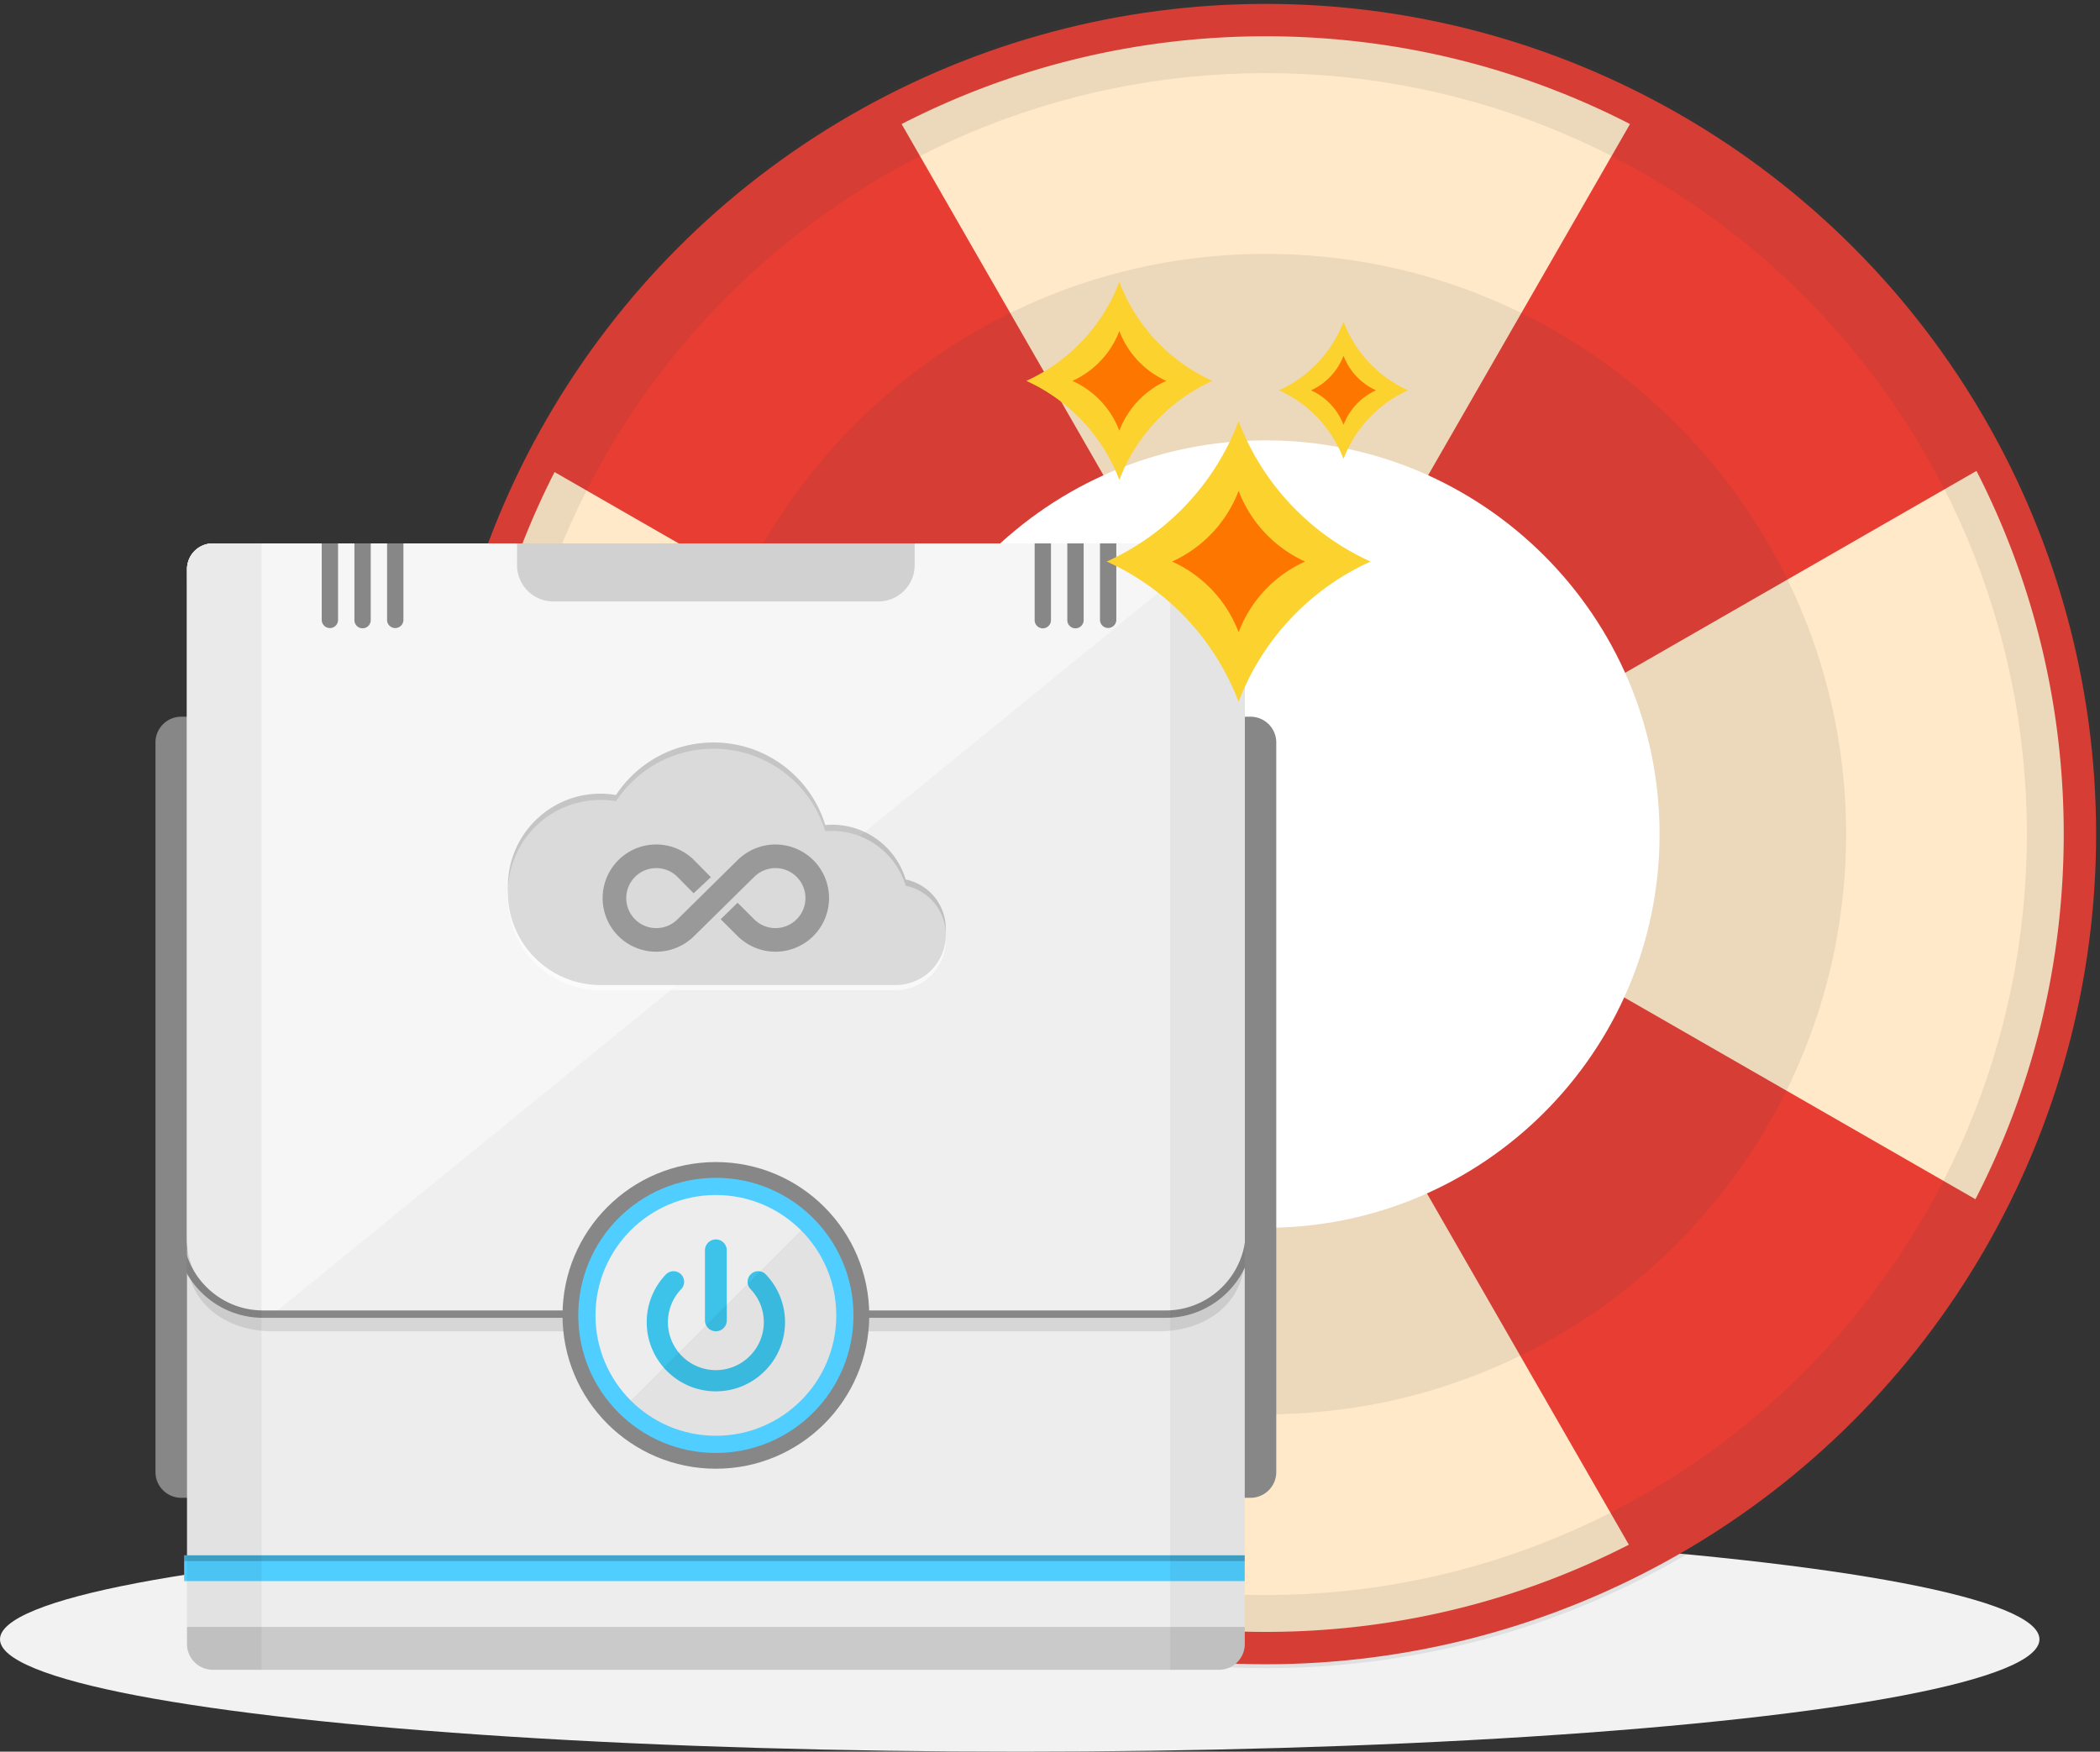 <svg xmlns="http://www.w3.org/2000/svg" width="284.616" height="237.441" viewBox="0 0 284.616 237.441"><rect x="0" y="0" width="284.616" height="237.441" fill="#333333" stroke="none"/><ellipse fill="#F2F2F2" cx="138.205" cy="222.207" rx="138.205" ry="15.234"/><circle fill="#E73D33" cx="171.557" cy="113.059" r="112.533"/><path fill="#FFE9C9" d="M180.928 86.396l39.988-69.582c-14.8-7.604-31.576-11.898-49.36-11.898s-34.56 4.294-49.36 11.897l40.66 70.75c-7.5 3.316-13.16 10.027-15.03 18.19L75.16 63.988c-7.51 14.73-11.748 31.403-11.748 49.07 0 17.776 4.287 34.547 11.886 49.34l73.306-42.128a26.407 26.407 0 0 0 15.72 16.076l-41.974 73.04c14.76 7.552 31.486 11.818 49.205 11.818 17.72 0 34.446-4.264 49.206-11.818l-41.412-72.06c8.194-1.865 14.933-7.546 18.248-15.078l70.137 40.305c7.648-14.832 11.967-31.66 11.967-49.496 0-17.73-4.265-34.46-11.824-49.225l-69.293 39.822a26.388 26.388 0 0 0-17.655-17.26z"/><path opacity=".1" fill="#444" d="M171.555 0c-62.44 0-113.06 50.62-113.06 113.06 0 62.444 50.62 113.06 113.06 113.06 62.442 0 113.062-50.615 113.062-113.06C284.617 50.62 233.997 0 171.555 0zm0 216.21c-56.968 0-103.15-46.182-103.15-103.15 0-56.966 46.183-103.15 103.15-103.15 56.97 0 103.15 46.185 103.15 103.15 0 56.968-46.182 103.15-103.15 103.15z"/><path fill="#FFF" d="M224.926 113.06c0 29.476-23.894 53.372-53.37 53.372-29.477 0-53.37-23.896-53.37-53.373 0-29.474 23.894-53.37 53.37-53.37s53.37 23.896 53.37 53.37z"/><path opacity=".1" fill="#444" d="M171.555 34.41c-43.437 0-78.65 35.213-78.65 78.65 0 43.437 35.214 78.65 78.65 78.65 43.44 0 78.65-35.213 78.65-78.65 0-43.437-35.21-78.65-78.65-78.65zm0 132.022c-29.476 0-53.368-23.896-53.368-53.373 0-29.474 23.893-53.37 53.368-53.37 29.478 0 53.37 23.896 53.37 53.37 0 29.476-23.893 53.372-53.37 53.372z"/><g><g fill="#878787"><path d="M38.165 199.53a3.496 3.496 0 0 1-3.497 3.498H24.566a3.496 3.496 0 0 1-3.495-3.497v-98.886a3.496 3.496 0 0 1 3.496-3.496h10.102a3.497 3.497 0 0 1 3.497 3.496v98.887zM172.975 199.53a3.497 3.497 0 0 1-3.5 3.498h-10.098a3.496 3.496 0 0 1-3.497-3.497v-98.886a3.497 3.497 0 0 1 3.497-3.496h10.1c1.932 0 3.498 1.566 3.498 3.496v98.887z"/></g><path fill="#EDEDED" d="M165.203 73.658H28.84a3.495 3.495 0 0 0-3.495 3.497v90.868c0 6.226 5.22 10.107 11.655 10.107h120.045c6.438 0 11.653-3.882 11.653-10.106V77.154a3.494 3.494 0 0 0-3.495-3.496z"/><path fill="#EDEDED" d="M168.702 222.84a3.495 3.495 0 0 1-3.497 3.497H28.843a3.495 3.495 0 0 1-3.497-3.496V77.156a3.496 3.496 0 0 1 3.497-3.497h136.362a3.496 3.496 0 0 1 3.497 3.497V222.84z"/><path opacity=".1" d="M165.203 75.988H28.84a3.495 3.495 0 0 0-3.495 3.497v90.87c0 6.224 5.22 10.105 11.655 10.105h120.045c6.438 0 11.653-3.882 11.653-10.106V79.484a3.494 3.494 0 0 0-3.495-3.496z"/><path fill="#F6F6F6" d="M165.203 73.658H28.84a3.495 3.495 0 0 0-3.495 3.497v90.868c0 6.226 5.22 10.107 11.655 10.107h120.045c6.438 0 11.653-3.882 11.653-10.106V77.154a3.494 3.494 0 0 0-3.495-3.496z"/><path opacity=".03" d="M165.203 73.658L37 178.13h120.045c6.438 0 11.653-3.882 11.653-10.106V77.154a3.494 3.494 0 0 0-3.495-3.496z"/><path fill="#878787" d="M117.81 178.3c0 11.48-9.31 20.786-20.785 20.786-11.482 0-20.786-9.305-20.786-20.785 0-11.478 9.303-20.784 20.785-20.784 11.476 0 20.785 9.306 20.785 20.785z"/><path fill="#878787" d="M76.786 178.63H35.643c-6.545 0-11.867-5.323-11.867-11.866h1c0 5.99 4.875 10.866 10.867 10.866h41.144v1zM157.984 178.633H116.84v-1h41.145c5.99 0 10.865-4.875 10.865-10.866h1c0 6.543-5.323 11.866-11.866 11.866z"/><circle fill="#50CEFF" cx="97.023" cy="178.301" r="18.649"/><circle fill="#EDEDED" cx="97.024" cy="178.301" r="16.317"/><path fill="#50CEFF" d="M24.957 210.822h143.745v3.497H24.957z"/><path opacity=".2" d="M24.957 210.822h143.745v.78H24.957z"/><path opacity=".05" d="M35.446 73.658h-6.604a3.495 3.495 0 0 0-3.497 3.497v145.687a3.495 3.495 0 0 0 3.497 3.496h6.604V73.658zM158.6 73.658h6.605a3.496 3.496 0 0 1 3.497 3.497v145.687a3.495 3.495 0 0 1-3.497 3.496H158.6V73.658z"/><path d="M128.184 125.88a6.795 6.795 0 0 1-6.797 6.795H81.39c-6.932 0-12.55-5.616-12.55-12.546s5.618-12.547 12.55-12.547c.717 0 1.412.064 2.098.18 2.835-4.29 7.697-7.12 13.218-7.12 7.13 0 13.157 4.713 15.143 11.187.3-.025.597-.04.9-.04 4.72 0 8.703 3.128 10 7.428a6.8 6.8 0 0 1 5.434 6.66z" opacity=".2"/><path fill="#FFF" d="M128.184 127.42a6.796 6.796 0 0 1-6.797 6.797H81.39c-6.932 0-12.55-5.614-12.55-12.546 0-6.928 5.618-12.544 12.55-12.544.717 0 1.412.062 2.098.178 2.835-4.287 7.697-7.117 13.218-7.117 7.13 0 13.157 4.71 15.143 11.187.3-.025.597-.044.9-.044 4.72 0 8.703 3.134 10 7.432a6.795 6.795 0 0 1 5.434 6.66z" opacity=".6"/><path fill="#DADADA" d="M128.184 126.723a6.797 6.797 0 0 1-6.797 6.798H81.39c-6.932 0-12.55-5.616-12.55-12.546s5.618-12.545 12.55-12.545c.717 0 1.412.06 2.098.177 2.835-4.287 7.697-7.118 13.218-7.118 7.13 0 13.157 4.712 15.143 11.186.3-.026.597-.042.9-.042 4.72 0 8.703 3.132 10 7.43a6.795 6.795 0 0 1 5.434 6.66z"/><g fill="#3DC2EA"><path d="M97.02 188.596c-5.165 0-9.37-4.203-9.37-9.373 0-2.413.92-4.712 2.594-6.464a1.44 1.44 0 0 1 2.033-.05 1.44 1.44 0 0 1 .047 2.033 6.475 6.475 0 0 0-1.8 4.48c0 3.583 2.915 6.498 6.497 6.498 3.587 0 6.5-2.914 6.5-6.498 0-1.67-.636-3.264-1.8-4.48a1.436 1.436 0 0 1 2.08-1.984 9.33 9.33 0 0 1 2.595 6.465c0 5.17-4.205 9.373-9.374 9.373z"/><path d="M98.504 178.973a1.48 1.48 0 0 1-2.96 0v-9.485c0-.82.66-1.484 1.478-1.484s1.482.665 1.482 1.484v9.485z"/></g><path opacity=".05" d="M85.485 189.84c6.373 6.372 16.702 6.372 23.075 0 6.373-6.373 6.373-16.704 0-23.076L85.485 189.84z"/><path d="M110.236 116.6a7.265 7.265 0 0 0-9.947-.307l-.01-.013-8.638 8.513-.005-.006a4.066 4.066 0 0 1-5.568-.172 4.073 4.073 0 0 1 0-5.755 4.07 4.07 0 0 1 5.567-.17l.005-.007 2.367 2.4 2.338-2.185-2.585-2.62-.01.014a7.264 7.264 0 0 0-9.947.306 7.273 7.273 0 0 0 0 10.28 7.265 7.265 0 0 0 9.947.306l.01.01 8.637-8.51.007.005a4.067 4.067 0 1 1 0 6.097l-.007.006-2.43-2.424-2.29 2.236 2.6 2.588.01-.01a7.265 7.265 0 0 0 9.946-.307 7.268 7.268 0 0 0 0-10.278z" opacity=".3"/><g fill="#878787"><path d="M43.605 73.658V84.06a1.107 1.107 0 0 0 2.213 0V73.66h-2.213zM48.034 73.658V84.06a1.106 1.106 0 0 0 2.212 0V73.66h-2.212zM52.46 73.658V84.06a1.108 1.108 0 0 0 2.215 0V73.66H52.46z"/></g><g fill="#878787"><path d="M140.227 73.658V84.06c0 .613.5 1.11 1.107 1.11a1.11 1.11 0 0 0 1.107-1.11V73.66h-2.213zM144.654 73.658V84.06a1.11 1.11 0 0 0 1.106 1.11 1.11 1.11 0 0 0 1.108-1.11V73.66h-2.214zM149.082 73.658V84.06a1.108 1.108 0 0 0 2.214 0V73.66h-2.214z"/></g><path opacity=".15" d="M25.346 220.523v2.318a3.495 3.495 0 0 0 3.497 3.497h136.363a3.495 3.495 0 0 0 3.497-3.496v-2.317H25.346zM70.075 73.658v2.952a4.92 4.92 0 0 0 4.92 4.918h44.054a4.92 4.92 0 0 0 4.918-4.918v-2.952H70.075z"/></g><g><path fill="#FCD22E" d="M182.09 43.61a16.764 16.764 0 0 1-8.737 9.298 16.744 16.744 0 0 1 8.737 9.295 16.724 16.724 0 0 1 8.735-9.295 16.74 16.74 0 0 1-8.735-9.3z"/><path fill="#FD7600" d="M182.09 48.223a8.46 8.46 0 0 1-4.406 4.686 8.405 8.405 0 0 1 4.406 4.68 8.39 8.39 0 0 1 4.398-4.68 8.44 8.44 0 0 1-4.398-4.687z"/><g><path fill="#FCD22E" d="M167.87 57.1c-3.21 8.463-9.684 15.306-17.872 19.016A34.267 34.267 0 0 1 167.87 95.13a34.26 34.26 0 0 1 17.883-19.014A34.277 34.277 0 0 1 167.87 57.1z"/><path fill="#FD7600" d="M167.87 66.537a17.267 17.267 0 0 1-9.013 9.58 17.2 17.2 0 0 1 9.014 9.576 17.22 17.22 0 0 1 9.003-9.577 17.29 17.29 0 0 1-9.002-9.58z"/><g><path fill="#FCD22E" d="M151.707 38.214a24.185 24.185 0 0 1-12.61 13.416 24.18 24.18 0 0 1 12.61 13.417A24.172 24.172 0 0 1 164.32 51.63a24.173 24.173 0 0 1-12.613-13.416z"/><path fill="#FD7600" d="M151.707 44.875a12.19 12.19 0 0 1-6.357 6.755 12.125 12.125 0 0 1 6.357 6.754 12.133 12.133 0 0 1 6.352-6.754 12.198 12.198 0 0 1-6.353-6.755z"/></g></g></g></svg>